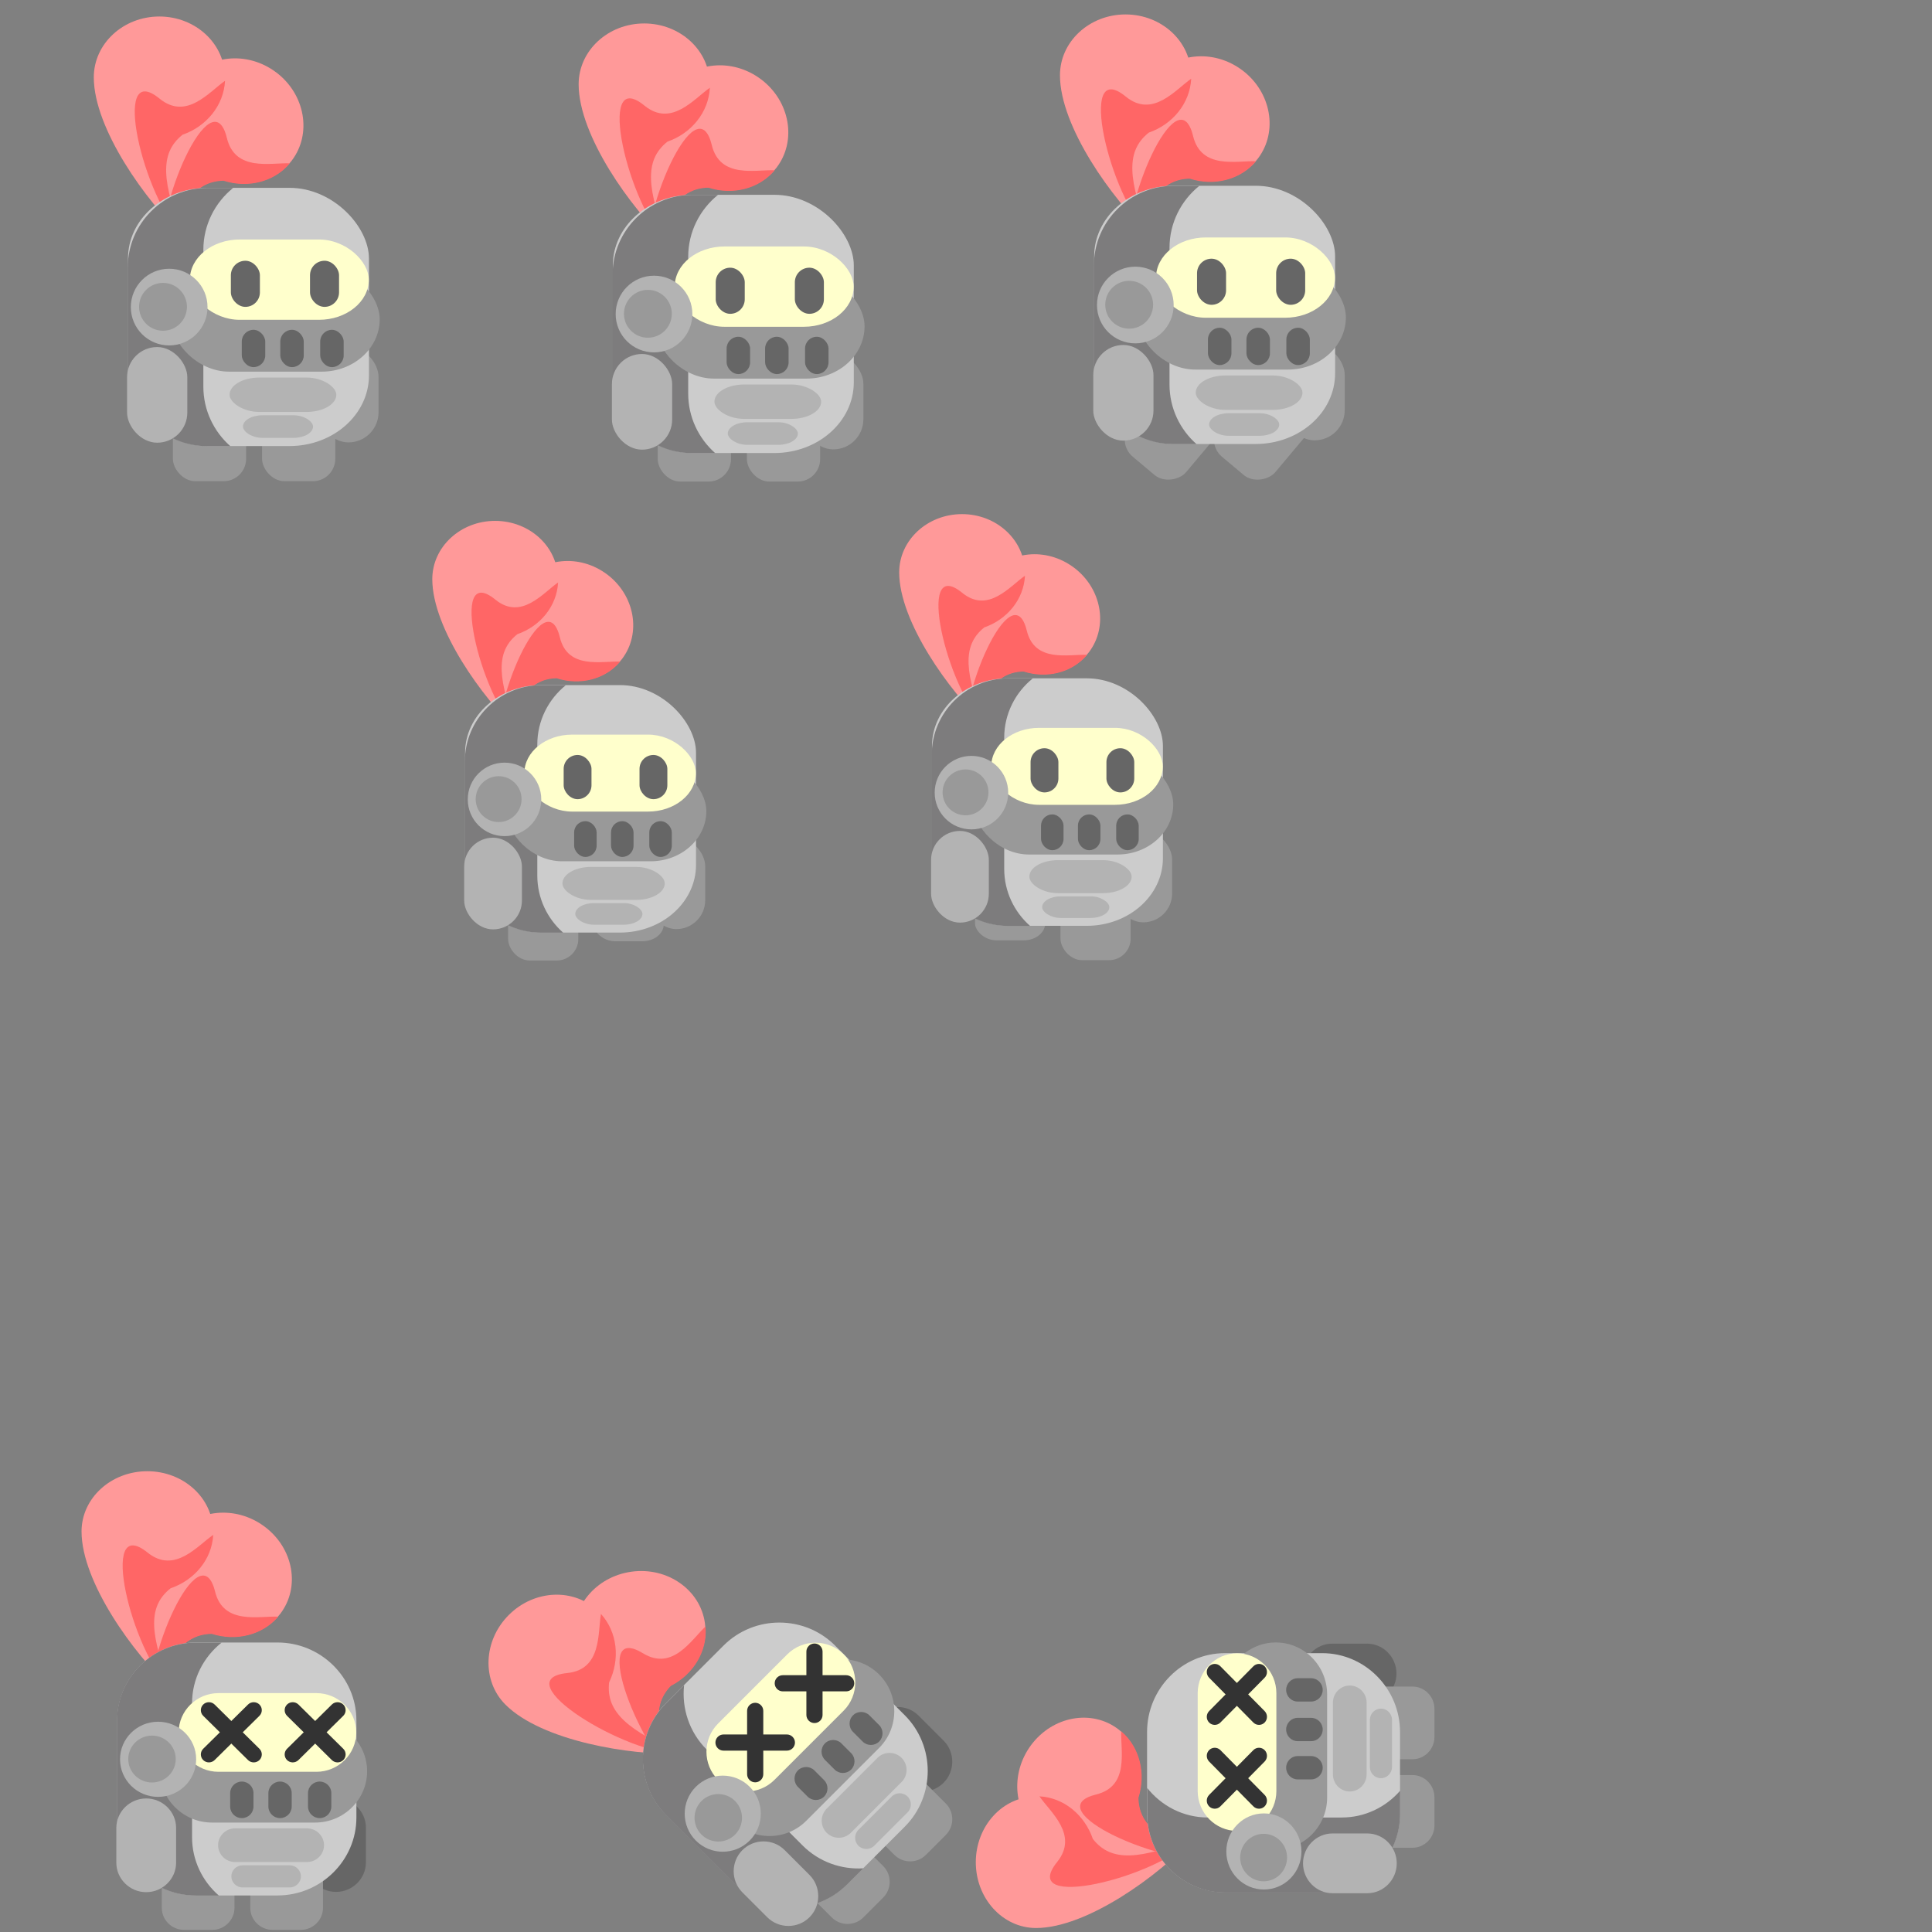 <?xml version="1.0" encoding="UTF-8" standalone="no"?>
<svg
   xmlns:dc="http://purl.org/dc/elements/1.1/"
   xmlns:cc="http://creativecommons.org/ns#"
   xmlns:rdf="http://www.w3.org/1999/02/22-rdf-syntax-ns#"
   xmlns:svg="http://www.w3.org/2000/svg"
   xmlns="http://www.w3.org/2000/svg"
   xmlns:sodipodi="http://sodipodi.sourceforge.net/DTD/sodipodi-0.dtd"
   xmlns:inkscape="http://www.inkscape.org/namespaces/inkscape"
   width="1024"
   height="1024"
   viewBox="0 0 270.933 270.933"
   version="1.1"
   id="svg3565"
   inkscape:version="1.0.1 (3bc2e813f5, 2020-09-07)"
   sodipodi:docname="Анимация рыцаря1.svg"
   inkscape:export-filename="C:\Users\Kolobok\Desktop\проекты\Рыцарь\knightframes.png"
   inkscape:export-xdpi="96.00001"
   inkscape:export-ydpi="96.00001">
  <rect x="0" y="0" width="270.933" height="270.933" fill="#808080" stroke="none"/>
  <title
     id="title4661">Тайл размером 256x256</title>
  <defs
     id="defs3559" />
  <sodipodi:namedview
     id="base"
     pagecolor="#ffffff"
     bordercolor="#666666"
     borderopacity="1.0"
     inkscape:pageopacity="0.0"
     inkscape:pageshadow="2"
     inkscape:zoom="1.4"
     inkscape:cx="552.5904"
     inkscape:cy="782.45483"
     inkscape:document-units="mm"
     inkscape:current-layer="layer1"
     showgrid="true"
     units="px"
     width="256px"
     inkscape:snap-global="false"
     inkscape:document-rotation="0"
     inkscape:window-width="1920"
     inkscape:window-height="1017"
     inkscape:window-x="-8"
     inkscape:window-y="-8"
     inkscape:window-maximized="1">
    <inkscape:grid
       type="xygrid"
       id="grid5244"
       units="px"
       spacingx="67.733"
       spacingy="67.733"
       empspacing="1" />
    <inkscape:grid
       type="xygrid"
       id="grid8949"
       color="#e33fff"
       opacity="0.125"
       empcolor="#e33fff"
       empopacity="0.251"
       units="px"
       spacingx="33.867"
       spacingy="33.867"
       empspacing="8" />
  </sodipodi:namedview>
  <g
     inkscape:label="Layer 1"
     inkscape:groupmode="layer"
     id="layer1"
     transform="translate(0,-26.067)">
    <g
       id="g9730"
       transform="matrix(0.313,0,0,0.313,299.258,78.946)">
      <g
         inkscape:export-ydpi="12.69007"
         inkscape:export-xdpi="12.69007"
         inkscape:export-filename="C:\Users\Kolobok\Desktop\проекты\Рыцарь\Source\Knight\data\knight_fall.png"
         inkscape:label="#g6340"
         id="knight_fall"
         style="clip-rule:evenodd;fill-rule:evenodd;image-rendering:optimizeQuality;shape-rendering:geometricPrecision;text-rendering:geometricPrecision"
         transform="matrix(0.01,0,0,0.01,4368.804,12.467)">
        <rect
           style="fill:#999999"
           id="rect2658"
           ry="1349"
           rx="1349"
           height="4286"
           width="2699"
           y="-2698"
           x="-474941"
           class="fil27" />
        <g
           id="_425913016">
          <path
             style="fill:#ff9999"
             inkscape:connector-curvature="0"
             id="path2667"
             d="m -476825,-14988 c -1294,-979 -3078,-799 -3986,401 -1388,1835 -1482,5862 -1097,8028 713,-2401 1342,-3566 2722,-3599 1121,362 2354,46 3059,-886 908,-1200 596,-2967 -698,-3945 z"
             class="fil20" />
          <path
             style="fill:#ff6666"
             inkscape:connector-curvature="0"
             id="path2669"
             d="m -481910,-6538 c 713,-2401 1342,-3566 2722,-3599 1077,348 2257,69 2973,-779 -852,-37 -2451,388 -2821,-1131 -679,-2790 -3291,3170 -2875,5508 z"
             class="fil33" />
        </g>
        <g
           id="_425912248">
          <path
             style="fill:#ff9999"
             inkscape:connector-curvature="0"
             id="path2672"
             d="m -482063,-17494 c -1622,0 -2937,1220 -2937,2725 0,2301 2354,5569 3969,7064 -880,-2345 -1081,-3653 0,-4512 1113,-388 1905,-1384 1905,-2552 0,-1505 -1315,-2725 -2937,-2725 z"
             class="fil20" />
          <path
             style="fill:#ff6666"
             inkscape:connector-curvature="0"
             id="path2674"
             d="m -481021,-7687 c -880,-2345 -1081,-3653 0,-4512 1069,-372 1842,-1307 1901,-2415 -702,484 -1721,1788 -2932,800 -2225,-1815 -712,4513 1031,6128 z"
             class="fil33" />
        </g>
        <rect
           style="fill:#999999"
           y="307159"
           x="365168.1"
           id="rect2677"
           ry="1005"
           rx="1005"
           height="4313"
           width="3281"
           transform="matrix(-0.766,-0.643,-0.643,0.766,0,0)"
           class="fil27" />
        <rect
           style="fill:#999999"
           y="304591.1"
           x="362107.7"
           id="rect2679"
           ry="1005"
           rx="1005"
           height="4313"
           width="3281"
           transform="matrix(-0.766,-0.643,-0.643,0.766,0,0)"
           class="fil27" />
        <rect
           style="fill:#cccccc"
           id="rect2681"
           ry="3164"
           rx="3560"
           height="11569"
           width="10795"
           y="-9818"
           x="-483468"
           class="fil10" />
        <path
           style="fill:#7d7c7d"
           inkscape:connector-curvature="0"
           id="path2683"
           d="m -478757,-9813 h -1161 c -1958,0 -3560,1602 -3560,3560 v 4449 c 0,1958 1602,3560 3560,3560 h 1035 c -740,-654 -1209,-1608 -1209,-2667 v -6129 c 0,-1117 522,-2119 1334,-2773 z"
           class="fil34" />
        <rect
           style="fill:#999999"
           id="rect2685"
           ry="2345"
           rx="2605"
           height="4690"
           width="9346"
           y="-6272"
           x="-481536"
           class="fil27" />
        <rect
           style="fill:#b3b3b3"
           id="rect2687"
           ry="771"
           rx="1333"
           height="1541"
           width="4782"
           y="-1318"
           x="-478917"
           class="fil6" />
        <rect
           style="fill:#b3b3b3"
           id="rect2689"
           ry="506"
           rx="875"
           height="1012"
           width="3140"
           y="372"
           x="-478317"
           class="fil6" />
        <rect
           style="fill:#b3b3b3"
           id="rect2691"
           ry="1349"
           rx="1349"
           height="4286"
           width="2699"
           y="-2685"
           x="-483509"
           class="fil6" />
        <g
           id="_426416096">
          <rect
             style="fill:#ffffcc"
             id="rect2693"
             ry="1799"
             rx="2234"
             height="3598"
             width="8017"
             y="-7503"
             x="-480696"
             class="fil21" />
          <rect
             style="fill:#666666"
             id="rect2695"
             ry="650"
             rx="650"
             height="2066"
             width="1301"
             y="-6551"
             x="-475314"
             class="fil30" />
          <rect
             style="fill:#666666"
             id="rect2697"
             ry="650"
             rx="650"
             height="2066"
             width="1301"
             y="-6551"
             x="-478859"
             class="fil30" />
        </g>
        <rect
           style="fill:#666666"
           id="rect2700"
           ry="526"
           rx="526"
           height="1672"
           width="1052"
           y="-3457"
           x="-474857"
           class="fil30" />
        <rect
           style="fill:#666666"
           id="rect2702"
           ry="526"
           rx="526"
           height="1672"
           width="1052"
           y="-3457"
           x="-476645"
           class="fil30" />
        <rect
           style="fill:#666666"
           id="rect2704"
           ry="526"
           rx="526"
           height="1672"
           width="1052"
           y="-3457"
           x="-478370"
           class="fil30" />
        <g
           id="_426414320">
          <circle
             style="fill:#b3b3b3"
             id="circle2711"
             r="1718"
             cy="-4475"
             cx="-481624"
             class="fil6" />
          <circle
             style="fill:#999999"
             id="circle2713"
             r="1072"
             cy="-4487"
             cx="-481899"
             class="fil27" />
        </g>
      </g>
    </g>
    <g
       transform="matrix(0.003,0,0,0.003,1165.409,150.646)"
       style="clip-rule:evenodd;fill-rule:evenodd;image-rendering:optimizeQuality;shape-rendering:geometricPrecision;text-rendering:geometricPrecision"
       id="knight_walk_2"
       inkscape:label="#g6313"
       inkscape:export-filename="C:\Users\Kolobok\Desktop\проекты\Рыцарь\Source\Knight\public\data\knight_walk_2.png"
       inkscape:export-xdpi="12.69009"
       inkscape:export-ydpi="12.69009">
      <rect
         class="fil27"
         x="-336378"
         y="-2698"
         width="2699"
         height="4286"
         rx="1349"
         ry="1349"
         id="rect2716"
         style="fill:#999999" />
      <g
         id="_426413312">
        <path
           class="fil20"
           d="m -338262,-14988 c -1294,-979 -3078,-799 -3986,401 -1388,1835 -1482,5862 -1097,8028 713,-2401 1342,-3566 2722,-3599 1121,362 2354,46 3059,-886 908,-1200 596,-2967 -698,-3945 z"
           id="path2718"
           inkscape:connector-curvature="0"
           style="fill:#ff9999" />
        <path
           class="fil33"
           d="m -343347,-6538 c 713,-2401 1342,-3566 2722,-3599 1077,348 2257,69 2973,-779 -852,-37 -2451,388 -2821,-1131 -679,-2790 -3291,3170 -2875,5508 z"
           id="path2720"
           inkscape:connector-curvature="0"
           style="fill:#ff6666" />
      </g>
      <g
         id="_426412544">
        <path
           class="fil20"
           d="m -343500,-17494 c -1622,0 -2937,1220 -2937,2725 0,2301 2354,5569 3969,7064 -880,-2345 -1081,-3653 0,-4512 1113,-388 1905,-1384 1905,-2552 0,-1505 -1315,-2725 -2937,-2725 z"
           id="path2723"
           inkscape:connector-curvature="0"
           style="fill:#ff9999" />
        <path
           class="fil33"
           d="m -342458,-7687 c -880,-2345 -1081,-3653 0,-4512 1069,-372 1842,-1307 1901,-2415 -702,484 -1721,1788 -2932,800 -2225,-1815 -712,4513 1031,6128 z"
           id="path2725"
           inkscape:connector-curvature="0"
           style="fill:#ff6666" />
      </g>
      <rect
         class="fil27"
         x="-342893"
         y="-987"
         width="3281"
         height="3417"
         rx="1005"
         ry="797"
         id="rect2728"
         style="fill:#999999" />
      <rect
         class="fil27"
         x="-338898"
         y="-987"
         width="3281"
         height="4343"
         rx="1005"
         ry="1012"
         id="rect2730"
         style="fill:#999999" />
      <rect
         class="fil10"
         x="-344904"
         y="-9818"
         width="10795"
         height="11569"
         rx="3560"
         ry="3164"
         id="rect2732"
         style="fill:#cccccc" />
      <path
         class="fil34"
         d="m -340193,-9813 h -1161 c -1958,0 -3560,1602 -3560,3560 v 4449 c 0,1958 1602,3560 3560,3560 h 1035 c -740,-654 -1209,-1608 -1209,-2667 v -6129 c 0,-1117 522,-2119 1334,-2773 z"
         id="path2734"
         inkscape:connector-curvature="0"
         style="fill:#7d7c7d" />
      <rect
         class="fil27"
         x="-342973"
         y="-6272"
         width="9346"
         height="4690"
         rx="2605"
         ry="2345"
         id="rect2736"
         style="fill:#999999" />
      <rect
         class="fil6"
         x="-340353"
         y="-1318"
         width="4782"
         height="1541"
         rx="1333"
         ry="771"
         id="rect2738"
         style="fill:#b3b3b3" />
      <rect
         class="fil6"
         x="-339754"
         y="372"
         width="3140"
         height="1012"
         rx="875"
         ry="506"
         id="rect2740"
         style="fill:#b3b3b3" />
      <rect
         class="fil6"
         x="-344946"
         y="-2685"
         width="2699"
         height="4286"
         rx="1349"
         ry="1349"
         id="rect2742"
         style="fill:#b3b3b3" />
      <g
         id="_426409760">
        <rect
           class="fil21"
           x="-342133"
           y="-7503"
           width="8017"
           height="3598"
           rx="2234"
           ry="1799"
           id="rect2744"
           style="fill:#ffffcc" />
        <rect
           class="fil30"
           x="-336750"
           y="-6551"
           width="1301"
           height="2066"
           rx="650"
           ry="650"
           id="rect2746"
           style="fill:#666666" />
        <rect
           class="fil30"
           x="-340296"
           y="-6551"
           width="1301"
           height="2066"
           rx="650"
           ry="650"
           id="rect2748"
           style="fill:#666666" />
      </g>
      <rect
         class="fil30"
         x="-336293"
         y="-3457"
         width="1052"
         height="1672"
         rx="526"
         ry="526"
         id="rect2751"
         style="fill:#666666" />
      <rect
         class="fil30"
         x="-338082"
         y="-3457"
         width="1052"
         height="1672"
         rx="526"
         ry="526"
         id="rect2753"
         style="fill:#666666" />
      <rect
         class="fil30"
         x="-339807"
         y="-3457"
         width="1052"
         height="1672"
         rx="526"
         ry="526"
         id="rect2755"
         style="fill:#666666" />
      <g
         id="_426408512">
        <circle
           class="fil6"
           cx="-343060"
           cy="-4475"
           r="1718"
           id="circle2757"
           style="fill:#b3b3b3" />
        <circle
           class="fil27"
           cx="-343336"
           cy="-4487"
           r="1072"
           id="circle2759"
           style="fill:#999999" />
      </g>
    </g>
    <g
       id="g9784"
       transform="matrix(0.313,0,0,0.313,126.457,79.287)">
      <rect
         class="fil27"
         x="-44.179"
         y="-11.553"
         width="26.99"
         height="42.86"
         rx="13.49"
         ry="13.49"
         id="rect2762"
         style="clip-rule:evenodd;fill:#999999;fill-rule:evenodd;stroke-width:0.01;image-rendering:optimizeQuality;shape-rendering:geometricPrecision;text-rendering:geometricPrecision" />
      <g
         id="_426407504"
         style="clip-rule:evenodd;fill-rule:evenodd;image-rendering:optimizeQuality;shape-rendering:geometricPrecision;text-rendering:geometricPrecision"
         transform="matrix(0.01,0,0,0.01,4368.804,12.467)">
        <path
           class="fil20"
           d="m -443181,-14693 c -1294,-979 -3078,-799 -3986,401 -1388,1835 -1482,5862 -1097,8028 713,-2401 1342,-3566 2722,-3599 1121,362 2354,46 3059,-886 908,-1200 596,-2967 -698,-3945 z"
           id="path2764"
           inkscape:connector-curvature="0"
           style="fill:#ff9999" />
        <path
           class="fil33"
           d="m -448267,-6243 c 713,-2401 1342,-3566 2722,-3599 1077,348 2257,69 2973,-779 -852,-37 -2451,388 -2821,-1131 -679,-2790 -3291,3170 -2875,5508 z"
           id="path2766"
           inkscape:connector-curvature="0"
           style="fill:#ff6666" />
      </g>
      <g
         id="_426406736"
         style="clip-rule:evenodd;fill-rule:evenodd;image-rendering:optimizeQuality;shape-rendering:geometricPrecision;text-rendering:geometricPrecision"
         transform="matrix(0.01,0,0,0.01,4368.804,12.467)">
        <path
           class="fil20"
           d="m -448420,-17199 c -1622,0 -2937,1220 -2937,2725 0,2301 2354,5569 3969,7064 -880,-2345 -1081,-3653 0,-4512 1113,-388 1905,-1384 1905,-2552 0,-1505 -1315,-2725 -2937,-2725 z"
           id="path2769"
           inkscape:connector-curvature="0"
           style="fill:#ff9999" />
        <path
           class="fil33"
           d="m -447378,-7392 c -880,-2345 -1081,-3653 0,-4512 1069,-372 1842,-1307 1901,-2415 -702,484 -1721,1788 -2932,800 -2225,-1815 -712,4513 1031,6128 z"
           id="path2771"
           inkscape:connector-curvature="0"
           style="fill:#ff6666" />
      </g>
      <rect
         class="fil27"
         x="-109.329"
         y="2.597"
         width="32.81"
         height="43.13"
         rx="10.05"
         ry="10.05"
         id="rect2774"
         style="clip-rule:evenodd;fill:#999999;fill-rule:evenodd;stroke-width:0.01;image-rendering:optimizeQuality;shape-rendering:geometricPrecision;text-rendering:geometricPrecision" />
      <rect
         class="fil27"
         x="-69.379"
         y="2.597"
         width="32.81"
         height="43.13"
         rx="10.05"
         ry="10.05"
         id="rect2776"
         style="clip-rule:evenodd;fill:#999999;fill-rule:evenodd;stroke-width:0.01;image-rendering:optimizeQuality;shape-rendering:geometricPrecision;text-rendering:geometricPrecision" />
      <rect
         class="fil10"
         x="-129.439"
         y="-82.753"
         width="107.95"
         height="115.69"
         rx="35.6"
         ry="31.64"
         id="rect2778"
         style="clip-rule:evenodd;fill:#cccccc;fill-rule:evenodd;stroke-width:0.01;image-rendering:optimizeQuality;shape-rendering:geometricPrecision;text-rendering:geometricPrecision" />
      <path
         class="fil34"
         d="m -82.329,-82.713 h -11.61 c -19.58,0 -35.6,16.02 -35.6,35.6 v 44.49 c 0,19.58 16.02,35.6 35.6,35.6 h 10.35 c -7.4,-6.54 -12.09,-16.08 -12.09,-26.67 V -54.983 c 0,-11.17 5.22,-21.19 13.34,-27.73 z"
         id="path2780"
         inkscape:connector-curvature="0"
         style="clip-rule:evenodd;fill:#7d7c7d;fill-rule:evenodd;stroke-width:0.01;image-rendering:optimizeQuality;shape-rendering:geometricPrecision;text-rendering:geometricPrecision" />
      <rect
         class="fil27"
         x="-110.119"
         y="-47.303"
         width="93.46"
         height="46.9"
         rx="26.05"
         ry="23.45"
         id="rect2782"
         style="clip-rule:evenodd;fill:#999999;fill-rule:evenodd;stroke-width:0.01;image-rendering:optimizeQuality;shape-rendering:geometricPrecision;text-rendering:geometricPrecision" />
      <rect
         class="fil6"
         x="-83.929"
         y="2.237"
         width="47.82"
         height="15.41"
         rx="13.33"
         ry="7.71"
         id="rect2784"
         style="clip-rule:evenodd;fill:#b3b3b3;fill-rule:evenodd;stroke-width:0.01;image-rendering:optimizeQuality;shape-rendering:geometricPrecision;text-rendering:geometricPrecision" />
      <rect
         class="fil6"
         x="-77.939"
         y="19.147"
         width="31.4"
         height="10.12"
         rx="8.75"
         ry="5.06"
         id="rect2786"
         style="clip-rule:evenodd;fill:#b3b3b3;fill-rule:evenodd;stroke-width:0.01;image-rendering:optimizeQuality;shape-rendering:geometricPrecision;text-rendering:geometricPrecision" />
      <rect
         class="fil6"
         x="-129.859"
         y="-11.433"
         width="26.99"
         height="42.86"
         rx="13.49"
         ry="13.49"
         id="rect2788"
         style="clip-rule:evenodd;fill:#b3b3b3;fill-rule:evenodd;stroke-width:0.01;image-rendering:optimizeQuality;shape-rendering:geometricPrecision;text-rendering:geometricPrecision" />
      <g
         id="_426403952"
         style="clip-rule:evenodd;fill-rule:evenodd;image-rendering:optimizeQuality;shape-rendering:geometricPrecision;text-rendering:geometricPrecision"
         transform="matrix(0.01,0,0,0.01,4368.804,12.467)">
        <rect
           class="fil21"
           x="-447053"
           y="-7207"
           width="8017"
           height="3598"
           rx="2234"
           ry="1799"
           id="rect2790"
           style="fill:#ffffcc" />
        <rect
           class="fil30"
           x="-441670"
           y="-6256"
           width="1301"
           height="2066"
           rx="650"
           ry="650"
           id="rect2792"
           style="fill:#666666" />
        <rect
           class="fil30"
           x="-445216"
           y="-6256"
           width="1301"
           height="2066"
           rx="650"
           ry="650"
           id="rect2794"
           style="fill:#666666" />
      </g>
      <rect
         class="fil30"
         x="-43.329"
         y="-19.153"
         width="10.52"
         height="16.72"
         rx="5.26"
         ry="5.26"
         id="rect2797"
         style="clip-rule:evenodd;fill:#666666;fill-rule:evenodd;stroke-width:0.01;image-rendering:optimizeQuality;shape-rendering:geometricPrecision;text-rendering:geometricPrecision" />
      <rect
         class="fil30"
         x="-61.219"
         y="-19.153"
         width="10.52"
         height="16.72"
         rx="5.26"
         ry="5.26"
         id="rect2799"
         style="clip-rule:evenodd;fill:#666666;fill-rule:evenodd;stroke-width:0.01;image-rendering:optimizeQuality;shape-rendering:geometricPrecision;text-rendering:geometricPrecision" />
      <rect
         class="fil30"
         x="-78.469"
         y="-19.153"
         width="10.52"
         height="16.72"
         rx="5.26"
         ry="5.26"
         id="rect2801"
         style="clip-rule:evenodd;fill:#666666;fill-rule:evenodd;stroke-width:0.01;image-rendering:optimizeQuality;shape-rendering:geometricPrecision;text-rendering:geometricPrecision" />
      <g
         id="_426402704"
         style="clip-rule:evenodd;fill-rule:evenodd;image-rendering:optimizeQuality;shape-rendering:geometricPrecision;text-rendering:geometricPrecision"
         transform="matrix(0.01,0,0,0.01,4368.804,12.467)">
        <circle
           class="fil6"
           cx="-447980"
           cy="-4180"
           r="1718"
           id="circle2803"
           style="fill:#b3b3b3" />
        <circle
           class="fil27"
           cx="-448255"
           cy="-4191"
           r="1072"
           id="circle2805"
           style="fill:#999999" />
      </g>
    </g>
    <g
       id="g9757"
       transform="matrix(0.313,0,0,0.313,103.143,79.236)">
      <rect
         class="fil27"
         x="-186.919"
         y="-14.513"
         width="26.99"
         height="42.86"
         rx="13.49"
         ry="13.49"
         id="rect2808"
         style="clip-rule:evenodd;fill:#999999;fill-rule:evenodd;stroke-width:0.01;image-rendering:optimizeQuality;shape-rendering:geometricPrecision;text-rendering:geometricPrecision" />
      <g
         id="_426401696"
         style="clip-rule:evenodd;fill-rule:evenodd;image-rendering:optimizeQuality;shape-rendering:geometricPrecision;text-rendering:geometricPrecision"
         transform="matrix(0.01,0,0,0.01,4368.804,12.467)">
        <path
           class="fil20"
           d="m -457456,-14988 c -1294,-979 -3078,-799 -3986,401 -1388,1835 -1482,5862 -1097,8028 713,-2401 1342,-3566 2722,-3599 1121,362 2354,46 3059,-886 908,-1200 596,-2967 -698,-3945 z"
           id="path2810"
           inkscape:connector-curvature="0"
           style="fill:#ff9999" />
        <path
           class="fil33"
           d="m -462541,-6538 c 713,-2401 1342,-3566 2722,-3599 1077,348 2257,69 2973,-779 -852,-37 -2451,388 -2821,-1131 -679,-2790 -3291,3170 -2875,5508 z"
           id="path2812"
           inkscape:connector-curvature="0"
           style="fill:#ff6666" />
      </g>
      <g
         id="_426400928"
         style="clip-rule:evenodd;fill-rule:evenodd;image-rendering:optimizeQuality;shape-rendering:geometricPrecision;text-rendering:geometricPrecision"
         transform="matrix(0.01,0,0,0.01,4368.804,12.467)">
        <path
           class="fil20"
           d="m -462694,-17494 c -1622,0 -2937,1220 -2937,2725 0,2301 2354,5569 3969,7064 -880,-2345 -1081,-3653 0,-4512 1113,-388 1905,-1384 1905,-2552 0,-1505 -1315,-2725 -2937,-2725 z"
           id="path2815"
           inkscape:connector-curvature="0"
           style="fill:#ff9999" />
        <path
           class="fil33"
           d="m -461652,-7687 c -880,-2345 -1081,-3653 0,-4512 1069,-372 1842,-1307 1901,-2415 -702,484 -1721,1788 -2932,800 -2225,-1815 -712,4513 1031,6128 z"
           id="path2817"
           inkscape:connector-curvature="0"
           style="fill:#ff6666" />
      </g>
      <rect
         class="fil27"
         x="-252.069"
         y="2.597"
         width="32.81"
         height="43.13"
         rx="10.05"
         ry="10.05"
         id="rect2820"
         style="clip-rule:evenodd;fill:#999999;fill-rule:evenodd;stroke-width:0.01;image-rendering:optimizeQuality;shape-rendering:geometricPrecision;text-rendering:geometricPrecision" />
      <rect
         class="fil27"
         x="-212.119"
         y="2.597"
         width="32.81"
         height="43.13"
         rx="10.05"
         ry="10.05"
         id="rect2822"
         style="clip-rule:evenodd;fill:#999999;fill-rule:evenodd;stroke-width:0.01;image-rendering:optimizeQuality;shape-rendering:geometricPrecision;text-rendering:geometricPrecision" />
      <rect
         class="fil10"
         x="-272.18"
         y="-85.713"
         width="107.95"
         height="115.69"
         rx="35.6"
         ry="31.64"
         id="rect2824"
         style="clip-rule:evenodd;fill:#cccccc;fill-rule:evenodd;stroke-width:0.01;image-rendering:optimizeQuality;shape-rendering:geometricPrecision;text-rendering:geometricPrecision" />
      <path
         class="fil34"
         d="m -225.07,-85.663 h -11.61 c -19.58,0 -35.6,16.02 -35.6,35.6 v 44.49 c 0,19.58 16.02,35.6 35.6,35.6 h 10.35 c -7.4,-6.54 -12.09,-16.08 -12.09,-26.67 V -57.933 c 0,-11.17 5.22,-21.19 13.34,-27.73 z"
         id="path2826"
         inkscape:connector-curvature="0"
         style="clip-rule:evenodd;fill:#7d7c7d;fill-rule:evenodd;stroke-width:0.01;image-rendering:optimizeQuality;shape-rendering:geometricPrecision;text-rendering:geometricPrecision" />
      <rect
         class="fil27"
         x="-252.869"
         y="-50.253"
         width="93.46"
         height="46.9"
         rx="26.05"
         ry="23.45"
         id="rect2828"
         style="clip-rule:evenodd;fill:#999999;fill-rule:evenodd;stroke-width:0.01;image-rendering:optimizeQuality;shape-rendering:geometricPrecision;text-rendering:geometricPrecision" />
      <rect
         class="fil6"
         x="-226.669"
         y="-0.713"
         width="47.82"
         height="15.41"
         rx="13.33"
         ry="7.71"
         id="rect2830"
         style="clip-rule:evenodd;fill:#b3b3b3;fill-rule:evenodd;stroke-width:0.01;image-rendering:optimizeQuality;shape-rendering:geometricPrecision;text-rendering:geometricPrecision" />
      <rect
         class="fil6"
         x="-220.679"
         y="16.187"
         width="31.4"
         height="10.12"
         rx="8.75"
         ry="5.06"
         id="rect2832"
         style="clip-rule:evenodd;fill:#b3b3b3;fill-rule:evenodd;stroke-width:0.01;image-rendering:optimizeQuality;shape-rendering:geometricPrecision;text-rendering:geometricPrecision" />
      <rect
         class="fil6"
         x="-272.599"
         y="-14.383"
         width="26.99"
         height="42.86"
         rx="13.49"
         ry="13.49"
         id="rect2834"
         style="clip-rule:evenodd;fill:#b3b3b3;fill-rule:evenodd;stroke-width:0.01;image-rendering:optimizeQuality;shape-rendering:geometricPrecision;text-rendering:geometricPrecision" />
      <g
         id="_426398144"
         style="clip-rule:evenodd;fill-rule:evenodd;image-rendering:optimizeQuality;shape-rendering:geometricPrecision;text-rendering:geometricPrecision"
         transform="matrix(0.01,0,0,0.01,4368.804,12.467)">
        <rect
           class="fil21"
           x="-461327"
           y="-7503"
           width="8017"
           height="3598"
           rx="2234"
           ry="1799"
           id="rect2836"
           style="fill:#ffffcc" />
        <rect
           class="fil30"
           x="-455944"
           y="-6551"
           width="1301"
           height="2066"
           rx="650"
           ry="650"
           id="rect2838"
           style="fill:#666666" />
        <rect
           class="fil30"
           x="-459490"
           y="-6551"
           width="1301"
           height="2066"
           rx="650"
           ry="650"
           id="rect2840"
           style="fill:#666666" />
      </g>
      <rect
         class="fil30"
         x="-186.069"
         y="-22.103"
         width="10.52"
         height="16.72"
         rx="5.26"
         ry="5.26"
         id="rect2843"
         style="clip-rule:evenodd;fill:#666666;fill-rule:evenodd;stroke-width:0.01;image-rendering:optimizeQuality;shape-rendering:geometricPrecision;text-rendering:geometricPrecision" />
      <rect
         class="fil30"
         x="-203.959"
         y="-22.103"
         width="10.52"
         height="16.72"
         rx="5.26"
         ry="5.26"
         id="rect2845"
         style="clip-rule:evenodd;fill:#666666;fill-rule:evenodd;stroke-width:0.01;image-rendering:optimizeQuality;shape-rendering:geometricPrecision;text-rendering:geometricPrecision" />
      <rect
         class="fil30"
         x="-221.209"
         y="-22.103"
         width="10.52"
         height="16.72"
         rx="5.26"
         ry="5.26"
         id="rect2847"
         style="clip-rule:evenodd;fill:#666666;fill-rule:evenodd;stroke-width:0.01;image-rendering:optimizeQuality;shape-rendering:geometricPrecision;text-rendering:geometricPrecision" />
      <g
         id="_426396896"
         style="clip-rule:evenodd;fill-rule:evenodd;image-rendering:optimizeQuality;shape-rendering:geometricPrecision;text-rendering:geometricPrecision"
         transform="matrix(0.01,0,0,0.01,4368.804,12.467)">
        <circle
           class="fil6"
           cx="-462254"
           cy="-4475"
           r="1718"
           id="circle2849"
           style="fill:#b3b3b3" />
        <circle
           class="fil27"
           cx="-462530"
           cy="-4487"
           r="1072"
           id="circle2851"
           style="fill:#999999" />
      </g>
    </g>
    <g
       transform="matrix(0.003,0,0,0.003,1149.496,150.814)"
       style="clip-rule:evenodd;fill-rule:evenodd;image-rendering:optimizeQuality;shape-rendering:geometricPrecision;text-rendering:geometricPrecision"
       id="knight_walk_1"
       inkscape:label="#g6286"
       inkscape:export-filename="C:\Users\Kolobok\Desktop\проекты\Рыцарь\Source\Knight\public\data\knight_walk_1.png"
       inkscape:export-xdpi="12.69009"
       inkscape:export-ydpi="12.69009">
      <rect
         class="fil27"
         x="-352899"
         y="-2438"
         width="2699"
         height="4286"
         rx="1349"
         ry="1349"
         id="rect2854"
         style="fill:#999999" />
      <g
         id="_426395888">
        <path
           class="fil20"
           d="m -354783,-14728 c -1294,-979 -3078,-799 -3986,401 -1388,1835 -1482,5862 -1097,8028 713,-2401 1342,-3566 2722,-3599 1121,362 2354,46 3059,-886 908,-1200 596,-2967 -698,-3945 z"
           id="path2856"
           inkscape:connector-curvature="0"
           style="fill:#ff9999" />
        <path
           class="fil33"
           d="m -359868,-6278 c 713,-2401 1342,-3566 2722,-3599 1077,348 2257,69 2973,-779 -852,-37 -2451,388 -2821,-1131 -679,-2790 -3291,3170 -2875,5508 z"
           id="path2858"
           inkscape:connector-curvature="0"
           style="fill:#ff6666" />
      </g>
      <g
         id="_426395120">
        <path
           class="fil20"
           d="m -360021,-17234 c -1622,0 -2937,1220 -2937,2725 0,2301 2354,5569 3969,7064 -880,-2345 -1081,-3653 0,-4512 1113,-388 1905,-1384 1905,-2552 0,-1505 -1315,-2725 -2937,-2725 z"
           id="path2861"
           inkscape:connector-curvature="0"
           style="fill:#ff9999" />
        <path
           class="fil33"
           d="m -358979,-7427 c -880,-2345 -1081,-3653 0,-4512 1069,-372 1842,-1307 1901,-2415 -702,484 -1721,1788 -2932,800 -2225,-1815 -712,4513 1031,6128 z"
           id="path2863"
           inkscape:connector-curvature="0"
           style="fill:#ff6666" />
      </g>
      <rect
         class="fil27"
         x="-359414"
         y="-987"
         width="3281"
         height="4303"
         rx="1005"
         ry="1003"
         id="rect2866"
         style="fill:#999999" />
      <rect
         class="fil27"
         x="-355419"
         y="-987"
         width="3281"
         height="3404"
         rx="1005"
         ry="793"
         id="rect2868"
         style="fill:#999999" />
      <rect
         class="fil10"
         x="-361425"
         y="-9558"
         width="10795"
         height="11569"
         rx="3560"
         ry="3164"
         id="rect2870"
         style="fill:#cccccc" />
      <path
         class="fil34"
         d="m -356714,-9553 h -1161 c -1958,0 -3560,1602 -3560,3560 v 4449 c 0,1958 1602,3560 3560,3560 h 1035 c -740,-654 -1209,-1608 -1209,-2667 v -6129 c 0,-1117 522,-2119 1334,-2773 z"
         id="path2872"
         inkscape:connector-curvature="0"
         style="fill:#7d7c7d" />
      <rect
         class="fil27"
         x="-359494"
         y="-6012"
         width="9346"
         height="4690"
         rx="2605"
         ry="2345"
         id="rect2874"
         style="fill:#999999" />
      <rect
         class="fil6"
         x="-356874"
         y="-1058"
         width="4782"
         height="1541"
         rx="1333"
         ry="771"
         id="rect2876"
         style="fill:#b3b3b3" />
      <rect
         class="fil6"
         x="-356275"
         y="632"
         width="3140"
         height="1012"
         rx="875"
         ry="506"
         id="rect2878"
         style="fill:#b3b3b3" />
      <rect
         class="fil6"
         x="-361467"
         y="-2425"
         width="2699"
         height="4286"
         rx="1349"
         ry="1349"
         id="rect2880"
         style="fill:#b3b3b3" />
      <g
         id="_426392336">
        <rect
           class="fil21"
           x="-358654"
           y="-7243"
           width="8017"
           height="3598"
           rx="2234"
           ry="1799"
           id="rect2882"
           style="fill:#ffffcc" />
        <rect
           class="fil30"
           x="-353271"
           y="-6291"
           width="1301"
           height="2066"
           rx="650"
           ry="650"
           id="rect2884"
           style="fill:#666666" />
        <rect
           class="fil30"
           x="-356817"
           y="-6291"
           width="1301"
           height="2066"
           rx="650"
           ry="650"
           id="rect2886"
           style="fill:#666666" />
      </g>
      <rect
         class="fil30"
         x="-352814"
         y="-3197"
         width="1052"
         height="1672"
         rx="526"
         ry="526"
         id="rect2889"
         style="fill:#666666" />
      <rect
         class="fil30"
         x="-354603"
         y="-3197"
         width="1052"
         height="1672"
         rx="526"
         ry="526"
         id="rect2891"
         style="fill:#666666" />
      <rect
         class="fil30"
         x="-356328"
         y="-3197"
         width="1052"
         height="1672"
         rx="526"
         ry="526"
         id="rect2893"
         style="fill:#666666" />
      <g
         id="_426391088">
        <circle
           class="fil6"
           cx="-359582"
           cy="-4215"
           r="1718"
           id="circle2895"
           style="fill:#b3b3b3" />
        <circle
           class="fil27"
           cx="-359857"
           cy="-4227"
           r="1072"
           id="circle2897"
           style="fill:#999999" />
      </g>
    </g>
    <g
       id="g640"
       transform="matrix(0.314,0,0,0.31,118.938,117.821)">
      <path
         class="fil3"
         d="m -228.71,517.458 v 0 c -7.343,0 -13.351,6.008 -13.351,13.351 v 15.694 c 0,7.343 6.008,13.351 13.351,13.351 v 0 c 7.343,0 13.351,-6.008 13.351,-13.351 v -15.694 c 0,-7.343 -6.008,-13.351 -13.351,-13.351 z"
         id="path40010"
         style="clip-rule:evenodd;fill:#666666;fill-rule:evenodd;stroke-width:0.01;image-rendering:optimizeQuality;shape-rendering:geometricPrecision;text-rendering:geometricPrecision" />
      <path
         class="fil51"
         d="m -260.611,394.614 c -12.935,-9.786 -30.783,-7.989 -39.863,4.015 -13.884,18.352 -14.823,58.616 -10.97,80.283 7.128,-24.01 13.416,-35.655 27.224,-35.986 11.214,3.623 23.542,0.456 30.59,-8.859 9.081,-12.003 5.956,-29.667 -6.98,-39.452 z"
         id="path40012"
         style="clip-rule:evenodd;fill:#ff9999;fill-rule:evenodd;stroke-width:0.01;image-rendering:optimizeQuality;shape-rendering:geometricPrecision;text-rendering:geometricPrecision" />
      <path
         class="fil52"
         d="m -311.467,479.113 c 7.128,-24.009 13.417,-35.655 27.224,-35.986 10.773,3.481 22.573,0.694 29.733,-7.79 -8.517,-0.372 -24.511,3.882 -28.208,-11.309 -6.789,-27.898 -32.908,31.697 -28.749,55.085 z"
         id="path40014"
         style="clip-rule:evenodd;fill:#ff6666;fill-rule:evenodd;stroke-width:0.01;image-rendering:optimizeQuality;shape-rendering:geometricPrecision;text-rendering:geometricPrecision" />
      <path
         class="fil51"
         d="m -312.995,369.556 c -16.22,0 -29.369,12.201 -29.369,27.252 0,23.012 23.543,55.689 39.688,70.644 -8.801,-23.448 -10.812,-36.529 0,-45.123 11.129,-3.876 19.05,-13.839 19.05,-25.521 0,-15.051 -13.149,-27.252 -29.369,-27.252 z"
         id="path40018"
         style="clip-rule:evenodd;fill:#ff9999;fill-rule:evenodd;stroke-width:0.01;image-rendering:optimizeQuality;shape-rendering:geometricPrecision;text-rendering:geometricPrecision" />
      <path
         class="fil52"
         d="m -302.573,467.626 c -8.801,-23.448 -10.812,-36.529 0,-45.123 10.691,-3.724 18.421,-13.066 19.012,-24.151 -7.016,4.842 -17.205,17.884 -29.319,7.999 -22.245,-18.152 -7.12,45.133 10.306,61.275 z"
         id="path40020"
         style="clip-rule:evenodd;fill:#ff6666;fill-rule:evenodd;stroke-width:0.01;image-rendering:optimizeQuality;shape-rendering:geometricPrecision;text-rendering:geometricPrecision" />
      <path
         class="fil27"
         d="m -284.01,534.377 h -12.566 c -5.471,0 -9.948,4.476 -9.948,9.948 v 22.762 c 0,5.471 4.476,9.948 9.948,9.948 h 12.566 c 5.471,0 9.948,-4.476 9.948,-9.948 v -22.762 c 0,-5.471 -4.476,-9.948 -9.948,-9.948 z"
         id="path40024"
         style="clip-rule:evenodd;fill:#999999;fill-rule:evenodd;stroke-width:0.01;image-rendering:optimizeQuality;shape-rendering:geometricPrecision;text-rendering:geometricPrecision" />
      <path
         class="fil27"
         d="m -244.48,534.377 h -12.566 c -5.471,0 -9.948,4.476 -9.948,9.948 v 22.762 c 0,5.471 4.476,9.948 9.948,9.948 h 12.566 c 5.471,0 9.948,-4.476 9.948,-9.948 v -22.762 c 0,-5.471 -4.477,-9.948 -9.948,-9.948 z"
         id="path40026"
         style="clip-rule:evenodd;fill:#999999;fill-rule:evenodd;stroke-width:0.01;image-rendering:optimizeQuality;shape-rendering:geometricPrecision;text-rendering:geometricPrecision" />
      <path
         class="fil10"
         d="m -254.834,447.034 h -36.365 c -19.372,0 -35.221,15.85 -35.221,35.221 v 43.986 c 0,19.372 15.85,35.221 35.221,35.221 h 36.365 c 19.372,0 35.221,-15.85 35.221,-35.221 V 482.256 c 0,-19.372 -15.85,-35.221 -35.221,-35.221 z"
         id="path40028"
         style="clip-rule:evenodd;fill:#cccccc;fill-rule:evenodd;stroke-width:0.01;image-rendering:optimizeQuality;shape-rendering:geometricPrecision;text-rendering:geometricPrecision" />
      <path
         class="fil3"
         d="m -279.81,447.08 h -11.486 c -19.372,0 -35.221,15.845 -35.221,35.21 v 44.009 c 0,19.366 15.85,35.21 35.221,35.21 h 10.244 c -7.321,-6.464 -11.957,-15.905 -11.957,-26.378 V 474.505 c 0,-11.053 5.165,-20.957 13.199,-27.425 z"
         id="path40030"
         style="clip-rule:evenodd;fill:#7d7c7d;fill-rule:evenodd;stroke-width:0.01;image-rendering:optimizeQuality;shape-rendering:geometricPrecision;text-rendering:geometricPrecision;fill-opacity:1" />
      <path
         class="fil27"
         d="m -238.026,482.102 h -46.089 c -12.756,0 -23.193,10.437 -23.193,23.193 v 0 c 0,12.756 10.437,23.193 23.193,23.193 h 46.089 c 12.756,0 23.193,-10.437 23.193,-23.193 v 0 c 0,-12.756 -10.437,-23.193 -23.193,-23.193 z"
         id="path40032"
         style="clip-rule:evenodd;fill:#999999;fill-rule:evenodd;stroke-width:0.01;image-rendering:optimizeQuality;shape-rendering:geometricPrecision;text-rendering:geometricPrecision" />
      <path
         class="fil9"
         d="m -241.697,531.106 h -32.073 c -4.192,0 -7.622,3.43 -7.622,7.622 v 0 c 0,4.192 3.43,7.622 7.622,7.622 h 32.073 c 4.192,0 7.622,-3.43 7.622,-7.622 v 0 c 0,-4.192 -3.43,-7.622 -7.622,-7.622 z"
         id="path40034"
         style="clip-rule:evenodd;fill:#b3b3b3;fill-rule:evenodd;stroke-width:0.01;image-rendering:optimizeQuality;shape-rendering:geometricPrecision;text-rendering:geometricPrecision" />
      <path
         class="fil9"
         d="m -249.395,547.822 h -21.061 c -2.753,0 -5.005,2.252 -5.005,5.005 v 0 c 0,2.753 2.252,5.005 5.005,5.005 h 21.061 c 2.753,0 5.005,-2.252 5.005,-5.005 v 0 c 0,-2.753 -2.252,-5.005 -5.005,-5.005 z"
         id="path40036"
         style="clip-rule:evenodd;fill:#b3b3b3;fill-rule:evenodd;stroke-width:0.01;image-rendering:optimizeQuality;shape-rendering:geometricPrecision;text-rendering:geometricPrecision" />
      <path
         class="fil9"
         d="m -313.482,517.582 v 0 c -7.343,0 -13.351,6.008 -13.351,13.351 v 15.694 c 0,7.343 6.008,13.351 13.351,13.351 v 0 c 7.343,0 13.351,-6.008 13.351,-13.351 v -15.694 c 0,-7.343 -6.008,-13.351 -13.351,-13.351 z"
         id="path40038"
         style="clip-rule:evenodd;fill:#b3b3b3;fill-rule:evenodd;stroke-width:0.01;image-rendering:optimizeQuality;shape-rendering:geometricPrecision;text-rendering:geometricPrecision" />
      <path
         class="fil57"
         d="m -237.473,469.933 h -43.729 c -9.788,0 -17.796,8.008 -17.796,17.796 v 0 c 0,9.788 8.008,17.796 17.796,17.796 h 43.729 c 9.788,0 17.796,-8.008 17.796,-17.796 v 0 c 0,-9.788 -8.008,-17.796 -17.796,-17.796 z"
         id="path40040"
         style="clip-rule:evenodd;fill:#ffffcc;fill-rule:evenodd;stroke-width:0.01;image-rendering:optimizeQuality;shape-rendering:geometricPrecision;text-rendering:geometricPrecision" />
      <path
         class="fil4"
         d="m -236.017,509.946 v 0 c -2.864,0 -5.206,2.343 -5.206,5.207 v 6.12 c 0,2.864 2.343,5.207 5.206,5.207 v 0 c 2.864,0 5.207,-2.343 5.207,-5.207 v -6.12 c 0,-2.864 -2.343,-5.207 -5.207,-5.207 z"
         id="path40042"
         style="clip-rule:evenodd;fill:#666666;fill-rule:evenodd;stroke-width:0.01;image-rendering:optimizeQuality;shape-rendering:geometricPrecision;text-rendering:geometricPrecision" />
      <path
         class="fil4"
         d="m -253.713,509.946 v 0 c -2.864,0 -5.207,2.343 -5.207,5.207 v 6.12 c 0,2.864 2.343,5.207 5.207,5.207 v 0 c 2.864,0 5.206,-2.343 5.206,-5.207 v -6.12 c 0,-2.864 -2.343,-5.207 -5.206,-5.207 z"
         id="path40044"
         style="clip-rule:evenodd;fill:#666666;fill-rule:evenodd;stroke-width:0.01;image-rendering:optimizeQuality;shape-rendering:geometricPrecision;text-rendering:geometricPrecision" />
      <path
         class="fil4"
         d="m -270.782,509.946 v 0 c -2.864,0 -5.206,2.343 -5.206,5.207 v 6.12 c 0,2.864 2.343,5.207 5.206,5.207 v 0 c 2.864,0 5.207,-2.343 5.207,-5.207 v -6.12 c 0,-2.864 -2.343,-5.207 -5.207,-5.207 z"
         id="path40046"
         style="clip-rule:evenodd;fill:#666666;fill-rule:evenodd;stroke-width:0.01;image-rendering:optimizeQuality;shape-rendering:geometricPrecision;text-rendering:geometricPrecision" />
      <path
         class="fil9"
         d="m -308.178,482.881 c -9.388,0 -16.998,7.608 -16.998,16.993 0,9.385 7.611,16.993 16.998,16.993 9.388,0 16.999,-7.608 16.999,-16.993 0,-9.385 -7.611,-16.993 -16.999,-16.993 z"
         id="path40048"
         style="clip-rule:evenodd;fill:#b3b3b3;fill-rule:evenodd;stroke-width:0.01;image-rendering:optimizeQuality;shape-rendering:geometricPrecision;text-rendering:geometricPrecision" />
      <path
         class="fil27"
         d="m -310.9,489.16 c -5.857,0 -10.605,4.747 -10.605,10.602 0,5.855 4.748,10.602 10.605,10.602 5.857,0 10.605,-4.747 10.605,-10.602 0,-5.855 -4.748,-10.602 -10.605,-10.602 z"
         id="path40050"
         style="clip-rule:evenodd;fill:#999999;fill-rule:evenodd;stroke-width:0.01;image-rendering:optimizeQuality;shape-rendering:geometricPrecision;text-rendering:geometricPrecision" />
      <g
         id="g40058"
         style="clip-rule:evenodd;fill:#333333;fill-opacity:1;fill-rule:evenodd;image-rendering:optimizeQuality;shape-rendering:geometricPrecision;text-rendering:geometricPrecision"
         transform="matrix(-0.01,0,0,0.01,-5887.378,-1209.247)">
        <path
           class="fil0"
           d="m -566190.17,168434.46 v 0 c 140.38,-140.38 370.09,-140.38 510.47,0 l 2001.57,2001.57 c 140.39,140.38 140.39,370.1 0,510.48 v 0 c -140.38,140.39 -370.09,140.38 -510.48,0 l -2001.57,-2001.57 c -140.38,-140.38 -140.38,-370.09 0,-510.47 z"
           id="path40054"
           style="fill:#333333;fill-opacity:1" />
        <path
           class="fil0"
           d="m -563678.12,168434.46 v 0 c -140.38,-140.38 -370.09,-140.38 -510.48,0 l -2001.57,2001.57 c -140.38,140.38 -140.38,370.1 0,510.48 v 0 c 140.38,140.39 370.09,140.38 510.47,0 l 2001.57,-2001.57 c 140.39,-140.38 140.39,-370.09 0,-510.47 z"
           id="path40056"
           style="fill:#333333;fill-opacity:1" />
      </g>
      <g
         id="g40064"
         style="clip-rule:evenodd;fill:#333333;fill-opacity:1;fill-rule:evenodd;image-rendering:optimizeQuality;shape-rendering:geometricPrecision;text-rendering:geometricPrecision"
         transform="matrix(-0.01,0,0,0.01,-5887.378,-1209.247)">
        <path
           class="fil0"
           d="m -562446.3,168434.46 v 0 c 140.38,-140.38 370.09,-140.38 510.47,0 l 2001.57,2001.57 c 140.39,140.38 140.39,370.1 0,510.48 v 0 c -140.38,140.39 -370.09,140.38 -510.48,0 l -2001.57,-2001.57 c -140.38,-140.38 -140.38,-370.09 0,-510.47 z"
           id="path40060"
           style="fill:#333333;fill-opacity:1" />
        <path
           class="fil0"
           d="m -559934.25,168434.46 v 0 c -140.38,-140.38 -370.09,-140.38 -510.48,0 l -2001.57,2001.57 c -140.38,140.38 -140.38,370.1 0,510.48 v 0 c 140.38,140.39 370.09,140.38 510.47,0 l 2001.57,-2001.57 c 140.39,-140.38 140.39,-370.09 0,-510.47 z"
           id="path40062"
           style="fill:#333333;fill-opacity:1" />
      </g>
    </g>
    <g
       id="g828"
       transform="matrix(0.314,0,0,0.314,244.387,114.662)">
      <path
         class="fil51"
         d="m -551.07,439.108 c -11.469,11.469 -12.139,29.394 -1.497,40.037 16.272,16.272 56.026,22.731 78.016,21.889 -22.803,-10.357 -33.475,-18.185 -31.907,-31.907 5.128,-10.611 3.684,-23.256 -4.575,-31.516 -10.643,-10.643 -28.568,-9.973 -40.037,1.497 z"
         id="path40077"
         style="clip-rule:evenodd;fill:#ff9999;fill-rule:evenodd;stroke-width:0.01;image-rendering:optimizeQuality;shape-rendering:geometricPrecision;text-rendering:geometricPrecision" />
      <g
         id="g664">
        <path
           class="fil3"
           d="m -386.889,484.092 v 0 c -5.192,5.192 -5.192,13.689 0,18.881 l 11.097,11.097 c 5.192,5.192 13.689,5.192 18.881,0 v 0 c 5.192,-5.192 5.192,-13.689 0,-18.881 l -11.097,-11.097 c -5.192,-5.192 -13.689,-5.192 -18.881,0 z"
           id="path40069"
           style="clip-rule:evenodd;fill:#666666;fill-rule:evenodd;stroke-width:0.01;image-rendering:optimizeQuality;shape-rendering:geometricPrecision;text-rendering:geometricPrecision" />
        <path
           class="fil51"
           d="m -496.31,419.785 c -16.066,2.227 -27.415,16.118 -25.349,31.026 3.16,22.794 30.966,51.929 49.011,64.526 -11.937,-22.017 -15.725,-34.699 -6.196,-44.696 10.491,-5.368 16.969,-16.324 15.366,-27.895 -2.067,-14.908 -16.766,-25.189 -32.832,-22.962 z"
           id="path40071"
           style="clip-rule:evenodd;fill:#ff9999;fill-rule:evenodd;stroke-width:0.01;image-rendering:optimizeQuality;shape-rendering:geometricPrecision;text-rendering:geometricPrecision" />
        <path
           class="fil52"
           d="m -472.521,515.496 c -11.937,-22.017 -15.725,-34.699 -6.196,-44.696 10.079,-5.157 16.452,-15.471 15.516,-26.533 -6.285,5.76 -14.587,20.076 -27.943,11.949 -24.527,-14.926 -0.856,45.683 18.622,59.28 z"
           id="path40073"
           style="clip-rule:evenodd;fill:#ff6666;fill-rule:evenodd;stroke-width:0.01;image-rendering:optimizeQuality;shape-rendering:geometricPrecision;text-rendering:geometricPrecision" />
        <path
           class="fil52"
           d="m -474.354,501.084 c -22.803,-10.357 -33.475,-18.185 -31.907,-31.907 4.927,-10.193 3.787,-22.264 -3.634,-30.521 -1.538,8.385 0.48,24.811 -15.075,26.387 -28.565,2.894 26.879,36.948 50.616,36.04 z"
           id="path40079"
           style="clip-rule:evenodd;fill:#ff6666;fill-rule:evenodd;stroke-width:0.01;image-rendering:optimizeQuality;shape-rendering:geometricPrecision;text-rendering:geometricPrecision" />
        <path
           class="fil27"
           d="m -414.028,535.158 -8.885,8.885 c -3.869,3.869 -3.869,10.2 0,14.068 l 16.095,16.095 c 3.869,3.869 10.199,3.869 14.068,0 l 8.885,-8.885 c 3.869,-3.869 3.869,-10.2 0,-14.068 l -16.095,-16.095 c -3.869,-3.869 -10.2,-3.869 -14.068,0 z"
           id="path40083"
           style="clip-rule:evenodd;fill:#999999;fill-rule:evenodd;stroke-width:0.01;image-rendering:optimizeQuality;shape-rendering:geometricPrecision;text-rendering:geometricPrecision" />
        <path
           class="fil27"
           d="m -386.076,507.207 -8.885,8.885 c -3.869,3.869 -3.869,10.2 0,14.068 l 16.095,16.095 c 3.869,3.869 10.199,3.869 14.068,0 l 8.885,-8.885 c 3.869,-3.869 3.869,-10.2 0,-14.068 l -16.095,-16.095 c -3.869,-3.869 -10.2,-3.869 -14.068,0 z"
           id="path40085"
           style="clip-rule:evenodd;fill:#999999;fill-rule:evenodd;stroke-width:0.01;image-rendering:optimizeQuality;shape-rendering:geometricPrecision;text-rendering:geometricPrecision" />
        <path
           class="fil10"
           d="m -455.158,452.768 -25.714,25.714 c -13.698,13.698 -13.698,36.113 0,49.811 l 31.103,31.103 c 13.698,13.698 36.113,13.698 49.811,0 l 25.714,-25.714 c 13.698,-13.698 13.698,-36.113 0,-49.811 l -31.103,-31.103 c -13.698,-13.698 -36.113,-13.698 -49.811,0 z"
           id="path40087"
           style="clip-rule:evenodd;fill:#cccccc;fill-rule:evenodd;stroke-width:0.01;image-rendering:optimizeQuality;shape-rendering:geometricPrecision;text-rendering:geometricPrecision" />
        <path
           class="fil3"
           d="m -472.786,470.461 -8.122,8.122 c -13.698,13.698 -13.701,36.109 -0.008,49.803 l 31.119,31.119 c 13.694,13.694 36.105,13.69 49.803,-0.008 l 7.244,-7.244 c -9.747,0.606 -19.702,-2.792 -27.107,-10.197 l -42.87,-42.87 c -7.816,-7.816 -11.167,-18.471 -10.059,-28.725 z"
           id="path40089"
           style="clip-rule:evenodd;fill:#7d7c7d;fill-rule:evenodd;stroke-width:0.01;image-rendering:optimizeQuality;shape-rendering:geometricPrecision;text-rendering:geometricPrecision;fill-opacity:1" />
        <path
           class="fil27"
           d="m -418.476,465.679 -32.59,32.59 c -9.02,9.02 -9.02,23.78 0,32.8 v 0 c 9.02,9.02 23.78,9.02 32.8,0 l 32.59,-32.59 c 9.02,-9.02 9.02,-23.78 0,-32.8 v 0 c -9.02,-9.02 -23.78,-9.02 -32.8,0 z"
           id="path40091"
           style="clip-rule:evenodd;fill:#999999;fill-rule:evenodd;stroke-width:0.01;image-rendering:optimizeQuality;shape-rendering:geometricPrecision;text-rendering:geometricPrecision" />
        <path
           class="fil9"
           d="m -386.421,502.926 -22.679,22.679 c -2.964,2.964 -2.964,7.815 0,10.779 v 0 c 2.964,2.964 7.815,2.964 10.779,0 l 22.679,-22.679 c 2.964,-2.964 2.964,-7.815 0,-10.779 v 0 c -2.964,-2.964 -7.815,-2.964 -10.779,0 z"
           id="path40093"
           style="clip-rule:evenodd;fill:#b3b3b3;fill-rule:evenodd;stroke-width:0.01;image-rendering:optimizeQuality;shape-rendering:geometricPrecision;text-rendering:geometricPrecision" />
        <path
           class="fil9"
           d="m -380.044,520.19 -14.892,14.892 c -1.946,1.946 -1.946,5.131 0,7.078 v 0 c 1.947,1.946 5.131,1.946 7.078,0 l 14.892,-14.892 c 1.946,-1.946 1.946,-5.131 0,-7.078 v 0 c -1.946,-1.946 -5.131,-1.946 -7.078,0 z"
           id="path40095"
           style="clip-rule:evenodd;fill:#b3b3b3;fill-rule:evenodd;stroke-width:0.01;image-rendering:optimizeQuality;shape-rendering:geometricPrecision;text-rendering:geometricPrecision" />
        <path
           class="fil9"
           d="m -446.744,544.122 v 0 c -5.192,5.192 -5.192,13.689 0,18.881 l 11.097,11.097 c 5.192,5.192 13.689,5.192 18.881,0 v 0 c 5.192,-5.192 5.192,-13.689 0,-18.881 l -11.097,-11.097 c -5.192,-5.192 -13.689,-5.192 -18.881,0 z"
           id="path40097"
           style="clip-rule:evenodd;fill:#b3b3b3;fill-rule:evenodd;stroke-width:0.01;image-rendering:optimizeQuality;shape-rendering:geometricPrecision;text-rendering:geometricPrecision" />
        <path
           class="fil57"
           d="m -426.69,456.683 -30.921,30.921 c -6.921,6.921 -6.921,18.246 0,25.167 v 0 c 6.921,6.921 18.246,6.921 25.167,0 l 30.921,-30.921 c 6.921,-6.921 6.921,-18.246 0,-25.167 v 0 c -6.921,-6.921 -18.246,-6.921 -25.167,0 z"
           id="path40099"
           style="clip-rule:evenodd;fill:#ffffcc;fill-rule:evenodd;stroke-width:0.01;image-rendering:optimizeQuality;shape-rendering:geometricPrecision;text-rendering:geometricPrecision" />
        <path
           class="fil4"
           d="m -397.367,483.947 v 0 c -2.025,2.025 -2.025,5.338 0,7.363 l 4.328,4.328 c 2.025,2.025 5.338,2.025 7.363,0 v 0 c 2.025,-2.025 2.025,-5.338 0,-7.363 l -4.328,-4.328 c -2.025,-2.025 -5.338,-2.025 -7.363,0 z"
           id="path40101"
           style="clip-rule:evenodd;fill:#666666;fill-rule:evenodd;stroke-width:0.01;image-rendering:optimizeQuality;shape-rendering:geometricPrecision;text-rendering:geometricPrecision" />
        <path
           class="fil4"
           d="m -409.88,496.461 v 0 c -2.025,2.025 -2.025,5.338 0,7.363 l 4.328,4.328 c 2.025,2.025 5.338,2.025 7.363,0 v 0 c 2.025,-2.025 2.025,-5.338 0,-7.363 l -4.328,-4.328 c -2.025,-2.025 -5.338,-2.025 -7.363,0 z"
           id="path40103"
           style="clip-rule:evenodd;fill:#666666;fill-rule:evenodd;stroke-width:0.01;image-rendering:optimizeQuality;shape-rendering:geometricPrecision;text-rendering:geometricPrecision" />
        <path
           class="fil4"
           d="m -421.949,508.53 v 0 c -2.025,2.025 -2.025,5.338 0,7.363 l 4.328,4.328 c 2.025,2.025 5.338,2.025 7.363,0 v 0 c 2.025,-2.025 2.025,-5.338 0,-7.363 l -4.328,-4.328 c -2.025,-2.025 -5.338,-2.025 -7.363,0 z"
           id="path40105"
           style="clip-rule:evenodd;fill:#666666;fill-rule:evenodd;stroke-width:0.01;image-rendering:optimizeQuality;shape-rendering:geometricPrecision;text-rendering:geometricPrecision" />
        <path
           class="fil9"
           d="m -467.53,515.835 c -6.638,6.638 -6.64,17.399 -0.004,24.036 6.636,6.636 17.397,6.634 24.036,-0.004 6.638,-6.638 6.64,-17.399 0.004,-24.036 -6.636,-6.636 -17.397,-6.635 -24.036,0.004 z"
           id="path40107"
           style="clip-rule:evenodd;fill:#b3b3b3;fill-rule:evenodd;stroke-width:0.01;image-rendering:optimizeQuality;shape-rendering:geometricPrecision;text-rendering:geometricPrecision" />
        <path
           class="fil27"
           d="m -465.015,522.199 c -4.141,4.141 -4.143,10.855 -0.003,14.995 4.14,4.14 10.854,4.139 14.995,-0.002 4.141,-4.141 4.143,-10.855 0.003,-14.995 -4.14,-4.14 -10.854,-4.139 -14.995,0.002 z"
           id="path40109"
           style="clip-rule:evenodd;fill:#999999;fill-rule:evenodd;stroke-width:0.01;image-rendering:optimizeQuality;shape-rendering:geometricPrecision;text-rendering:geometricPrecision" />
        <path
           class="fil0"
           d="m -414.555,451.852 v 0 c -1.985,0 -3.61,1.624 -3.61,3.61 v 28.306 c 0,1.985 1.624,3.61 3.61,3.61 v 0 c 1.985,0 3.61,-1.624 3.61,-3.61 v -28.306 c 0,-1.985 -1.624,-3.61 -3.61,-3.61 z"
           id="path40113"
           style="clip-rule:evenodd;fill:#333333;fill-opacity:1;fill-rule:evenodd;stroke-width:0.01;image-rendering:optimizeQuality;shape-rendering:geometricPrecision;text-rendering:geometricPrecision" />
        <path
           class="fil0"
           d="m -432.318,469.615 v 0 c 0,-1.985 1.624,-3.61 3.61,-3.61 h 28.306 c 1.985,0 3.61,1.624 3.61,3.61 v 0 c 0,1.985 -1.624,3.61 -3.61,3.61 h -28.306 c -1.985,0 -3.61,-1.624 -3.61,-3.61 z"
           id="path40115"
           style="clip-rule:evenodd;fill:#333333;fill-opacity:1;fill-rule:evenodd;stroke-width:0.01;image-rendering:optimizeQuality;shape-rendering:geometricPrecision;text-rendering:geometricPrecision" />
        <path
           class="fil0"
           d="m -441.028,478.325 v 0 c -1.985,0 -3.61,1.624 -3.61,3.61 v 28.307 c 0,1.985 1.624,3.61 3.61,3.61 v 0 c 1.985,0 3.61,-1.624 3.61,-3.61 V 481.935 c 0,-1.985 -1.624,-3.61 -3.61,-3.61 z"
           id="path40119"
           style="clip-rule:evenodd;fill:#333333;fill-opacity:1;fill-rule:evenodd;stroke-width:0.01;image-rendering:optimizeQuality;shape-rendering:geometricPrecision;text-rendering:geometricPrecision" />
        <path
           class="fil0"
           d="m -458.791,496.088 v 0 c 0,-1.985 1.624,-3.61 3.61,-3.61 h 28.306 c 1.985,0 3.61,1.624 3.61,3.61 v 0 c 0,1.985 -1.624,3.61 -3.61,3.61 h -28.306 c -1.985,0 -3.61,-1.624 -3.61,-3.61 z"
           id="path40121"
           style="clip-rule:evenodd;fill:#333333;fill-opacity:1;fill-rule:evenodd;stroke-width:0.01;image-rendering:optimizeQuality;shape-rendering:geometricPrecision;text-rendering:geometricPrecision" />
      </g>
    </g>
    <g
       id="g613"
       transform="matrix(-0.31,0,0,0.314,367.427,110.391)">
      <path
         class="fil3"
         d="m 595.924,478.859 v 0 c 0,7.343 -6.008,13.351 -13.351,13.351 h -15.694 c -7.343,0 -13.351,-6.008 -13.351,-13.351 v 0 c 0,-7.343 6.008,-13.351 13.351,-13.351 h 15.694 c 7.343,0 13.351,6.008 13.351,13.351 z"
         id="path40128"
         style="clip-rule:evenodd;fill:#666666;fill-rule:evenodd;stroke-width:0.01;image-rendering:optimizeQuality;shape-rendering:geometricPrecision;text-rendering:geometricPrecision" />
      <path
         class="fil51"
         d="m 718.768,510.759 c 9.786,12.935 7.989,30.783 -4.015,39.863 -18.352,13.884 -58.616,14.823 -80.283,10.97 24.01,-7.128 35.655,-13.416 35.986,-27.224 -3.623,-11.214 -0.456,-23.542 8.859,-30.59 12.003,-9.081 29.666,-5.956 39.452,6.98 z"
         id="path40130"
         style="clip-rule:evenodd;fill:#ff9999;fill-rule:evenodd;stroke-width:0.01;image-rendering:optimizeQuality;shape-rendering:geometricPrecision;text-rendering:geometricPrecision" />
      <path
         class="fil52"
         d="m 634.269,561.616 c 24.009,-7.128 35.655,-13.416 35.986,-27.224 -3.48,-10.773 -0.694,-22.573 7.79,-29.733 0.372,8.517 -3.882,24.511 11.309,28.207 27.897,6.789 -31.697,32.908 -55.085,28.749 z"
         id="path40132"
         style="clip-rule:evenodd;fill:#ff6666;fill-rule:evenodd;stroke-width:0.01;image-rendering:optimizeQuality;shape-rendering:geometricPrecision;text-rendering:geometricPrecision" />
      <path
         class="fil51"
         d="m 743.826,563.144 c 0,16.22 -12.201,29.369 -27.252,29.369 -23.012,0 -55.689,-23.543 -70.644,-39.688 23.448,8.801 36.529,10.812 45.123,0 3.877,-11.129 13.84,-19.05 25.521,-19.05 15.051,0 27.252,13.149 27.252,29.369 z"
         id="path40136"
         style="clip-rule:evenodd;fill:#ff9999;fill-rule:evenodd;stroke-width:0.01;image-rendering:optimizeQuality;shape-rendering:geometricPrecision;text-rendering:geometricPrecision" />
      <path
         class="fil52"
         d="m 645.756,552.721 c 23.448,8.801 36.529,10.812 45.123,0 3.724,-10.691 13.066,-18.421 24.151,-19.012 -4.842,7.016 -17.883,17.205 -7.999,29.319 18.152,22.245 -45.133,7.12 -61.275,-10.306 z"
         id="path40138"
         style="clip-rule:evenodd;fill:#ff6666;fill-rule:evenodd;stroke-width:0.01;image-rendering:optimizeQuality;shape-rendering:geometricPrecision;text-rendering:geometricPrecision" />
      <path
         class="fil27"
         d="m 579.005,534.158 v 12.566 c 0,5.471 -4.476,9.948 -9.948,9.948 h -22.762 c -5.471,0 -9.948,-4.476 -9.948,-9.948 v -12.566 c 0,-5.471 4.476,-9.948 9.948,-9.948 h 22.762 c 5.471,0 9.948,4.476 9.948,9.948 z"
         id="path40142"
         style="clip-rule:evenodd;fill:#999999;fill-rule:evenodd;stroke-width:0.01;image-rendering:optimizeQuality;shape-rendering:geometricPrecision;text-rendering:geometricPrecision" />
      <path
         class="fil27"
         d="m 579.005,494.629 v 12.566 c 0,5.471 -4.476,9.948 -9.948,9.948 h -22.762 c -5.471,0 -9.948,-4.476 -9.948,-9.948 V 494.629 c 0,-5.471 4.476,-9.948 9.948,-9.948 h 22.762 c 5.471,0 9.948,4.476 9.948,9.948 z"
         id="path40144"
         style="clip-rule:evenodd;fill:#999999;fill-rule:evenodd;stroke-width:0.01;image-rendering:optimizeQuality;shape-rendering:geometricPrecision;text-rendering:geometricPrecision" />
      <path
         class="fil10"
         d="m 666.348,504.983 v 36.365 c 0,19.372 -15.85,35.221 -35.222,35.221 h -43.986 c -19.372,0 -35.221,-15.85 -35.221,-35.221 v -36.365 c 0,-19.372 15.85,-35.221 35.221,-35.221 h 43.986 c 19.372,0 35.222,15.85 35.222,35.221 z"
         id="path40146"
         style="clip-rule:evenodd;fill:#cccccc;fill-rule:evenodd;stroke-width:0.01;image-rendering:optimizeQuality;shape-rendering:geometricPrecision;text-rendering:geometricPrecision" />
      <path
         class="fil3"
         d="m 666.301,529.959 v 11.486 c 0,19.372 -15.845,35.221 -35.21,35.221 h -44.009 c -19.366,0 -35.21,-15.85 -35.21,-35.221 v -10.244 c 6.464,7.321 15.905,11.957 26.378,11.957 h 60.627 c 11.053,0 20.957,-5.165 27.425,-13.199 z"
         id="path40148"
         style="clip-rule:evenodd;fill:#7d7c7d;fill-rule:evenodd;stroke-width:0.01;image-rendering:optimizeQuality;shape-rendering:geometricPrecision;text-rendering:geometricPrecision;fill-opacity:1" />
      <path
         class="fil27"
         d="m 631.28,488.175 v 46.089 c 0,12.756 -10.437,23.193 -23.193,23.193 v 0 c -12.756,0 -23.193,-10.437 -23.193,-23.193 V 488.175 c 0,-12.756 10.437,-23.193 23.193,-23.193 v 0 c 12.756,0 23.193,10.437 23.193,23.193 z"
         id="path40150"
         style="clip-rule:evenodd;fill:#999999;fill-rule:evenodd;stroke-width:0.01;image-rendering:optimizeQuality;shape-rendering:geometricPrecision;text-rendering:geometricPrecision" />
      <path
         class="fil9"
         d="m 582.276,491.846 v 32.073 c 0,4.192 -3.43,7.622 -7.622,7.622 v 0 c -4.192,0 -7.622,-3.43 -7.622,-7.622 V 491.846 c 0,-4.192 3.43,-7.622 7.622,-7.622 v 0 c 4.192,0 7.622,3.43 7.622,7.622 z"
         id="path40152"
         style="clip-rule:evenodd;fill:#b3b3b3;fill-rule:evenodd;stroke-width:0.01;image-rendering:optimizeQuality;shape-rendering:geometricPrecision;text-rendering:geometricPrecision" />
      <path
         class="fil9"
         d="m 565.559,499.544 v 21.061 c 0,2.753 -2.252,5.005 -5.005,5.005 v 0 c -2.753,0 -5.005,-2.252 -5.005,-5.005 V 499.544 c 0,-2.753 2.252,-5.005 5.005,-5.005 v 0 c 2.753,0 5.005,2.252 5.005,5.005 z"
         id="path40154"
         style="clip-rule:evenodd;fill:#b3b3b3;fill-rule:evenodd;stroke-width:0.01;image-rendering:optimizeQuality;shape-rendering:geometricPrecision;text-rendering:geometricPrecision" />
      <path
         class="fil9"
         d="m 595.8,563.631 v 0 c 0,7.343 -6.008,13.351 -13.351,13.351 h -15.694 c -7.343,0 -13.351,-6.008 -13.351,-13.351 v 0 c 0,-7.343 6.008,-13.351 13.351,-13.351 h 15.694 c 7.343,0 13.351,6.008 13.351,13.351 z"
         id="path40156"
         style="clip-rule:evenodd;fill:#b3b3b3;fill-rule:evenodd;stroke-width:0.01;image-rendering:optimizeQuality;shape-rendering:geometricPrecision;text-rendering:geometricPrecision" />
      <path
         class="fil57"
         d="m 643.449,487.622 v 43.729 c 0,9.788 -8.008,17.796 -17.796,17.796 v 0 c -9.788,0 -17.796,-8.008 -17.796,-17.796 V 487.622 c 0,-9.788 8.008,-17.796 17.796,-17.796 v 0 c 9.788,0 17.796,8.008 17.796,17.796 z"
         id="path40158"
         style="clip-rule:evenodd;fill:#ffffcc;fill-rule:evenodd;stroke-width:0.01;image-rendering:optimizeQuality;shape-rendering:geometricPrecision;text-rendering:geometricPrecision" />
      <path
         class="fil4"
         d="m 603.436,486.165 v 0 c 0,2.864 -2.343,5.207 -5.207,5.207 h -6.12 c -2.864,0 -5.207,-2.343 -5.207,-5.207 v 0 c 0,-2.864 2.343,-5.207 5.207,-5.207 h 6.12 c 2.864,0 5.207,2.343 5.207,5.207 z"
         id="path40160"
         style="clip-rule:evenodd;fill:#666666;fill-rule:evenodd;stroke-width:0.01;image-rendering:optimizeQuality;shape-rendering:geometricPrecision;text-rendering:geometricPrecision" />
      <path
         class="fil4"
         d="m 603.436,503.862 v 0 c 0,2.864 -2.343,5.207 -5.207,5.207 h -6.12 c -2.864,0 -5.207,-2.343 -5.207,-5.207 v 0 c 0,-2.864 2.343,-5.207 5.207,-5.207 h 6.12 c 2.864,0 5.207,2.343 5.207,5.207 z"
         id="path40162"
         style="clip-rule:evenodd;fill:#666666;fill-rule:evenodd;stroke-width:0.01;image-rendering:optimizeQuality;shape-rendering:geometricPrecision;text-rendering:geometricPrecision" />
      <path
         class="fil4"
         d="m 603.436,520.93 v 0 c 0,2.864 -2.343,5.207 -5.207,5.207 h -6.12 c -2.864,0 -5.207,-2.343 -5.207,-5.207 v 0 c 0,-2.864 2.343,-5.207 5.207,-5.207 h 6.12 c 2.864,0 5.207,2.343 5.207,5.207 z"
         id="path40164"
         style="clip-rule:evenodd;fill:#666666;fill-rule:evenodd;stroke-width:0.01;image-rendering:optimizeQuality;shape-rendering:geometricPrecision;text-rendering:geometricPrecision" />
      <path
         class="fil9"
         d="m 630.501,558.327 c 0,9.388 -7.608,16.998 -16.993,16.998 -9.385,0 -16.993,-7.611 -16.993,-16.998 0,-9.388 7.608,-16.998 16.993,-16.998 9.385,0 16.993,7.611 16.993,16.998 z"
         id="path40166"
         style="clip-rule:evenodd;fill:#b3b3b3;fill-rule:evenodd;stroke-width:0.01;image-rendering:optimizeQuality;shape-rendering:geometricPrecision;text-rendering:geometricPrecision" />
      <path
         class="fil27"
         d="m 624.222,561.048 c 0,5.857 -4.747,10.605 -10.602,10.605 -5.855,0 -10.602,-4.748 -10.602,-10.605 0,-5.857 4.747,-10.605 10.602,-10.605 5.855,0 10.602,4.748 10.602,10.605 z"
         id="path40168"
         style="clip-rule:evenodd;fill:#999999;fill-rule:evenodd;stroke-width:0.01;image-rendering:optimizeQuality;shape-rendering:geometricPrecision;text-rendering:geometricPrecision" />
      <g
         id="g40176"
         style="clip-rule:evenodd;fill:#333333;fill-opacity:1;fill-rule:evenodd;image-rendering:optimizeQuality;shape-rendering:geometricPrecision;text-rendering:geometricPrecision"
         transform="matrix(0.01,0,0,0.01,5842.704,-1209.247)">
        <path
           class="fil0"
           d="m -520441.92,168487.14 v 0 c 140.38,140.38 140.38,370.09 0,510.48 l -2001.57,2001.57 c -140.38,140.38 -370.1,140.38 -510.48,0 v 0 c -140.39,-140.38 -140.38,-370.09 0,-510.47 l 2001.57,-2001.57 c 140.38,-140.39 370.09,-140.39 510.47,0 z"
           id="path40172"
           style="fill:#333333;fill-opacity:1" />
        <path
           class="fil0"
           d="m -520441.92,170999.19 v 0 c 140.38,-140.38 140.38,-370.09 0,-510.47 l -2001.57,-2001.57 c -140.38,-140.39 -370.1,-140.39 -510.48,0 v 0 c -140.39,140.38 -140.38,370.09 0,510.48 l 2001.57,2001.57 c 140.38,140.38 370.09,140.38 510.47,0 z"
           id="path40174"
           style="fill:#333333;fill-opacity:1" />
      </g>
      <g
         id="g40182"
         style="clip-rule:evenodd;fill:#333333;fill-opacity:1;fill-rule:evenodd;image-rendering:optimizeQuality;shape-rendering:geometricPrecision;text-rendering:geometricPrecision"
         transform="matrix(0.01,0,0,0.01,5842.704,-1209.247)">
        <path
           class="fil0"
           d="m -520441.92,172231.01 v 0 c 140.38,140.38 140.38,370.09 0,510.48 l -2001.57,2001.57 c -140.38,140.38 -370.1,140.38 -510.48,0 v 0 c -140.39,-140.38 -140.38,-370.09 0,-510.47 l 2001.57,-2001.57 c 140.38,-140.39 370.09,-140.39 510.47,0 z"
           id="path40178"
           style="fill:#333333;fill-opacity:1" />
        <path
           class="fil0"
           d="m -520441.92,174743.06 v 0 c 140.38,-140.38 140.38,-370.09 0,-510.47 l -2001.57,-2001.57 c -140.38,-140.39 -370.1,-140.39 -510.48,0 v 0 c -140.39,140.38 -140.38,370.09 0,510.48 l 2001.57,2001.57 c 140.38,140.38 370.09,140.38 510.47,0 z"
           id="path40180"
           style="fill:#333333;fill-opacity:1" />
      </g>
    </g>
  </g>
</svg>
